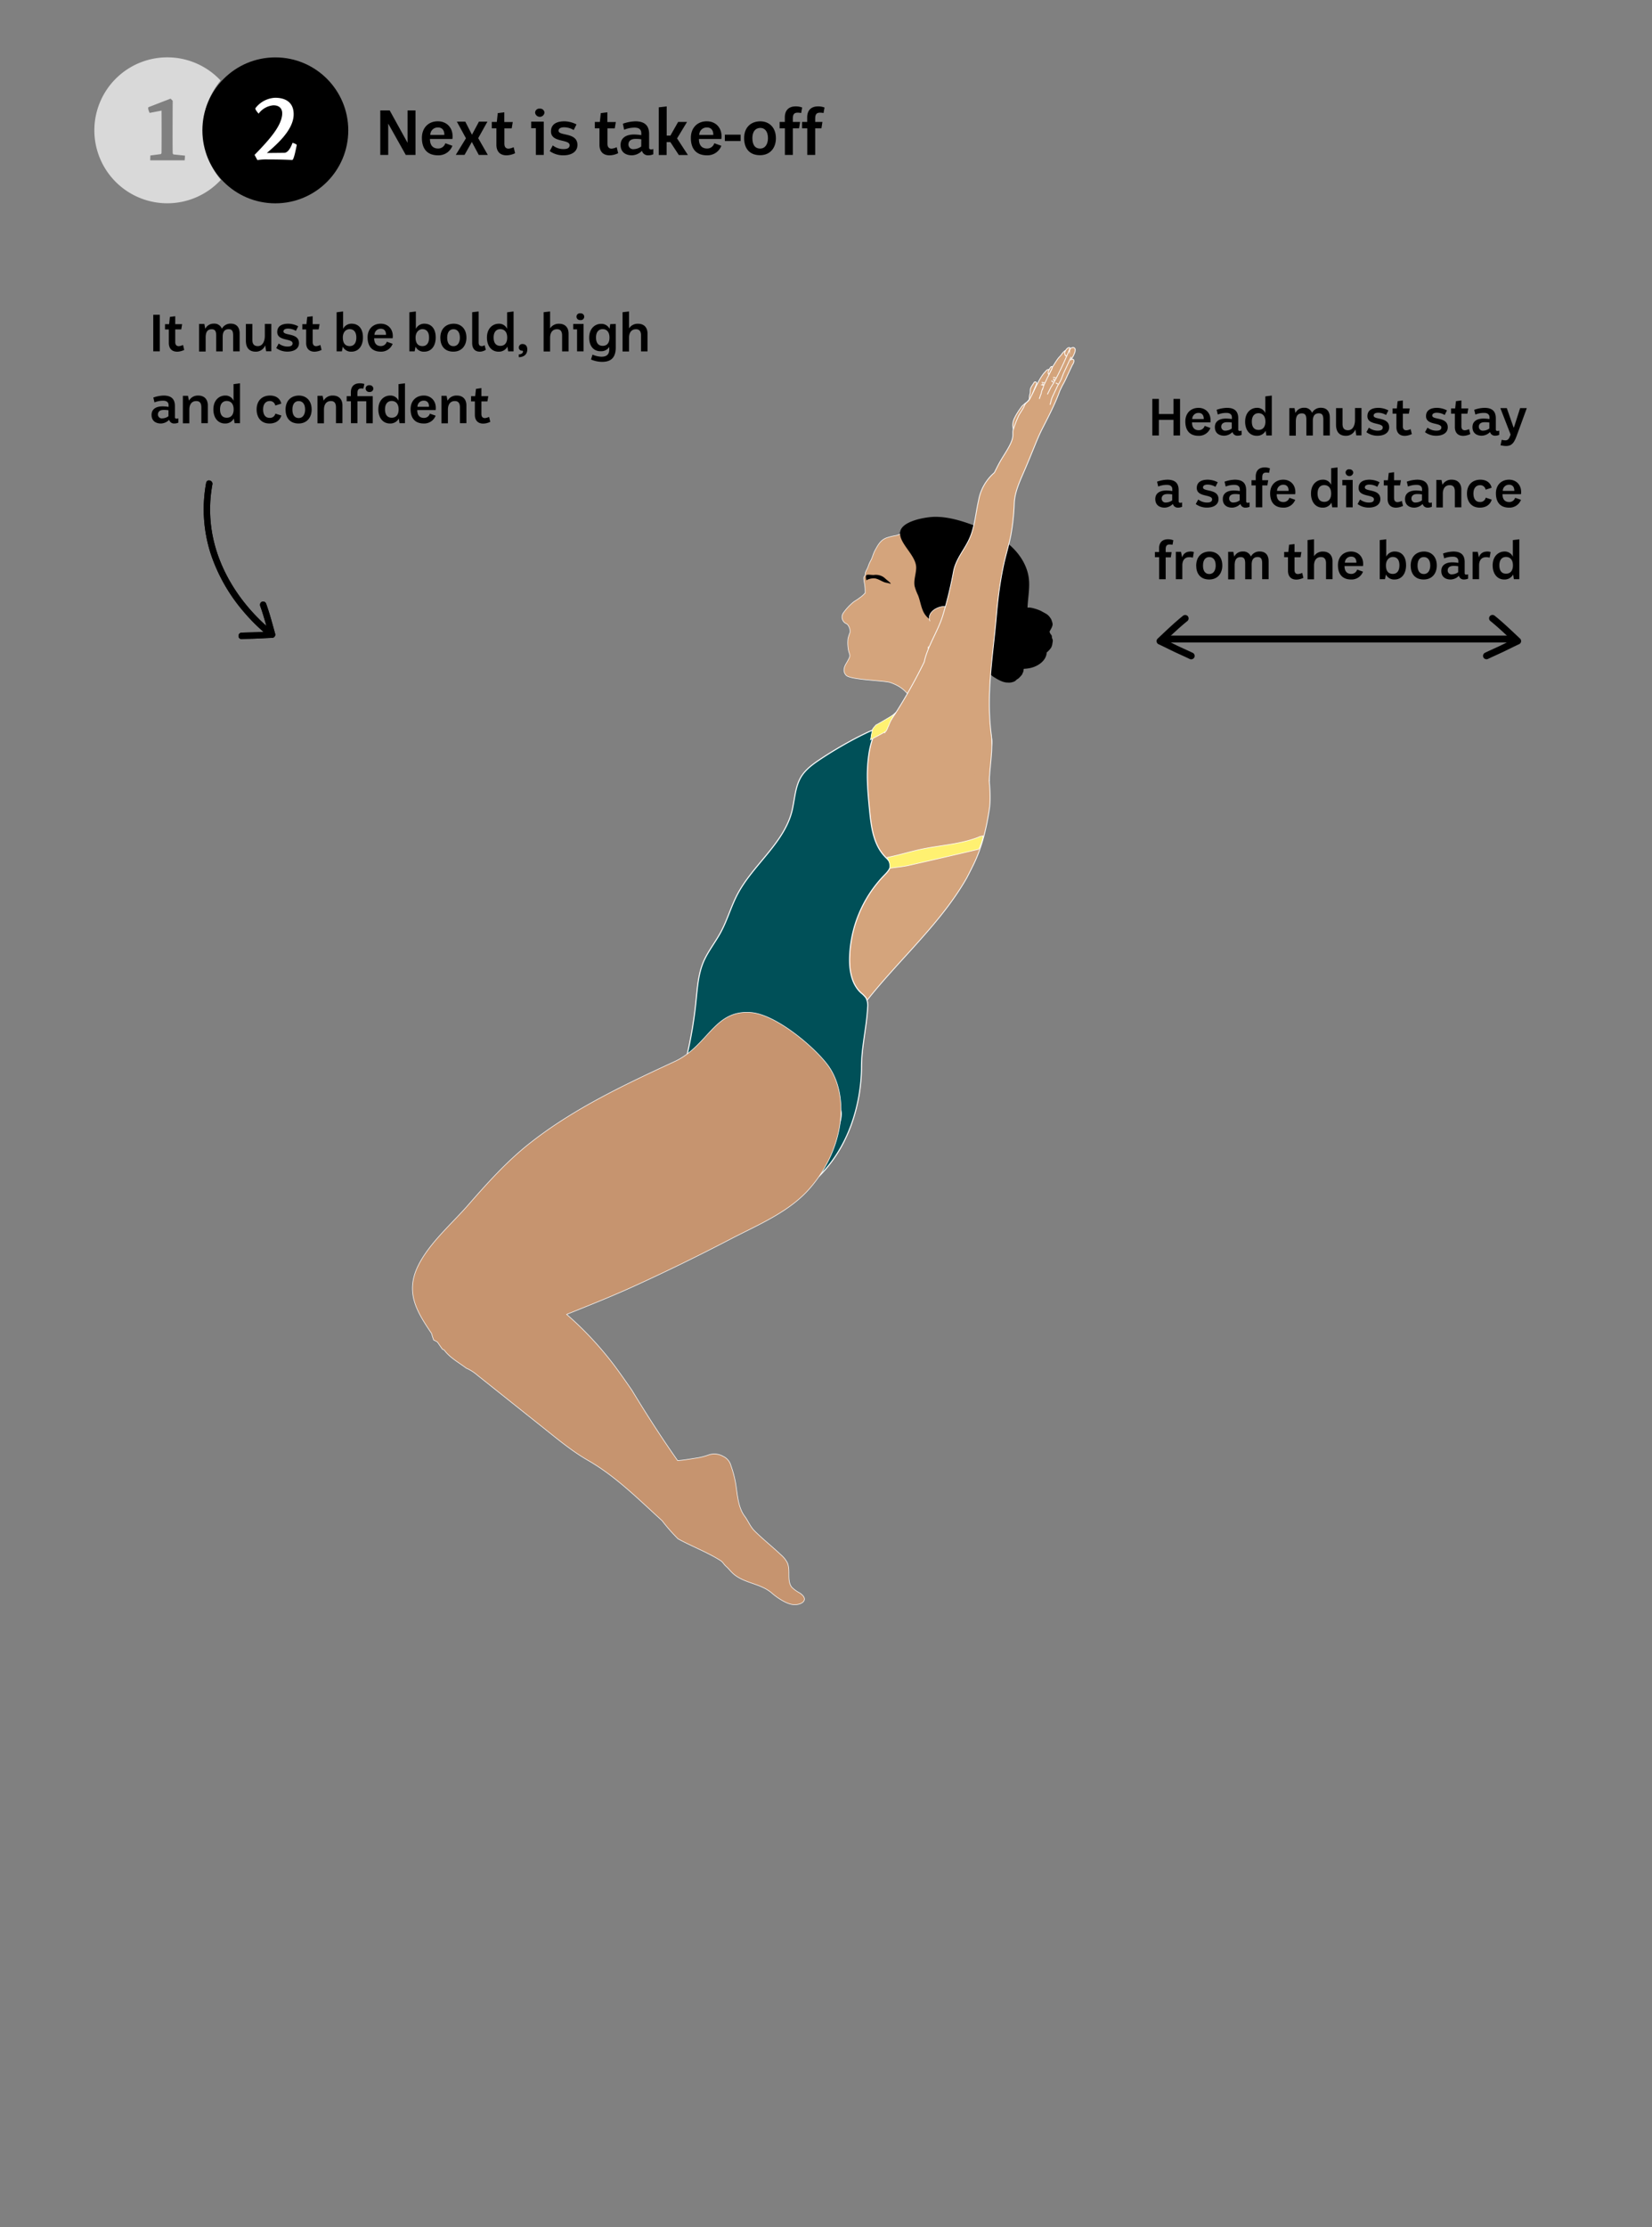 <svg id="Layer_1" data-name="Layer 1" xmlns="http://www.w3.org/2000/svg" viewBox="0 0 780 1051.14"><rect x="0" y="0" width="780" height="1051.14" fill="#808080" stroke="none"/><defs><style>.cls-1,.cls-4{fill:#d4a47c;}.cls-1,.cls-2,.cls-3,.cls-4,.cls-5{stroke:#fff;stroke-miterlimit:10;}.cls-1{stroke-width:0.37px;}.cls-2{fill:#fff171;stroke-width:0.3px;}.cls-3{fill:#005058;stroke-width:0.5px;}.cls-4{stroke-width:0.27px;}.cls-5{fill:#c6946f;stroke-width:0.27px;}.cls-6,.cls-7{fill:#fff;}.cls-6{opacity:0.7;}</style></defs><path class="cls-1" d="M482.51,191.76c.37-.38.75-.69,1.18-1.09s.87-.61,1.27-1a7.39,7.39,0,0,0,.75-.83,1.47,1.47,0,0,0,.29-1.16,7.2,7.2,0,0,1,.32-1.9c.16-.67.06-1.36.16-2,.16-1.11,1.21-2.24,1.74-3.21a.65.65,0,0,1,.82-.29h0a.66.66,0,0,1,.37.85L480,204.26a.65.65,0,0,1-1.24-.13v0a19.67,19.67,0,0,1-.6-3.24,8.38,8.38,0,0,1,.72-3.31,29.28,29.28,0,0,1,3.16-5.15A5.14,5.14,0,0,1,482.51,191.76Z"/><path class="cls-2" d="M418.55,420.53l-.05,0a81.76,81.76,0,0,0-14.72-9.55c-2.4-1.27-4.81-2.69-7.53-3.13-10.22-1.66-20,3-27.65,9.33-2.51,2.07-5.07,4.48-6.47,7.48-.61,1.3-2.09,7.09,1.21,7.13.44,0,2.87-5.47,3.63-6.38,5.53-6.53,12.73-12.74,21.69-13.31,2.66-.16,5.54-.62,8.13.18a37.12,37.12,0,0,1,6.75,3.33c2.35,1.32,4.58,2.83,6.92,4.18a47.18,47.18,0,0,1,6.62,5c1.21,1,2.4,2.08,3.62,3.1C419.87,425.42,419.19,422.92,418.55,420.53Z"/><path class="cls-1" d="M468.21,348.81c-.55-3.62-1.31-7.23-2.16-10.86a10,10,0,0,1-2.88-6.41c-.15-1.58-.22-3.17-.26-4.75-.48-1.69-1-3.38-1.38-5.08a8.8,8.8,0,0,1,.78-6.69c-6.81-3.53-13.49-7.32-20.15-11.1-1.32,2.35-2.63,4.85-4,7.38-.77,1.93-1.52,3.88-2.32,5.8a54.81,54.81,0,0,1-12.66,19,73.18,73.18,0,0,1-22,14.16c-4.54,7.57-8.08,16.54-8.19,22.38-.19,9.15,4.33,18.69,4.4,28.25s-1.47,19.33-2.78,28.9c-2.45,17.8-3.55,37.43,7.32,52.55,16.08-24.09,40.2-42.88,54.49-67.89,1.21-2.32,2.41-4.66,3.53-7,3.8-8,5.85-16.7,7.16-25.41,1.08-7.23-.43-14.29-.44-21.68C466.67,356.58,468.77,352.48,468.21,348.81Z"/><path class="cls-3" d="M409.81,345.57c-1.81.86-3.62,1.74-5.39,2.66q-6,3.15-11.81,6.72-2.62,1.62-5.19,3.32c-3.49,2.32-7,4.85-9.14,8.33-3,4.93-3,11-4.43,16.56-3.92,15-18.39,25.15-25.65,38.93-3.07,5.83-4.8,12.24-7.94,18-2.57,4.76-6.07,9.06-8.16,14-2.47,5.88-2.85,12.36-3.5,18.68A200,200,0,0,1,321.19,510c7.9-6.74,9.95-18.62,18.93-24,7.58-4.56,17.46-3,26.32-1.22,14.39,2.84,27.58,26.94,30.61,39.67,1.44,6.08-8.85,24.29-10,30.39,16.1-16.34,19.7-38.49,19.71-51.19,0-9.41,2.4-18.65,2.9-28a7.76,7.76,0,0,0-.8-4.71,13.88,13.88,0,0,0-2.33-2.33c-4.4-4.05-5.47-10.34-5.4-16.12a58.13,58.13,0,0,1,16.55-39.53c1.45-1.48,3.1-3.27,2.65-5.27-.29-1.3-1.41-2.26-2.36-3.24-5.57-5.74-6.61-14.07-7.38-21.8-.43-4.36-.84-8.72-1-13.1a73,73,0,0,1,.57-13.05,42.49,42.49,0,0,1,3.6-12.31c.06-.12.21-.73.43-.63a5.26,5.26,0,0,0-1,.53Z"/><path class="cls-4" d="M469,316c.6-1-2.76-5.42-1.35-5.6s1.55,1.58,2,2.6c.35.84,1,1.4,1.45,2.22a7.59,7.59,0,0,0,.87,1.76,6.25,6.25,0,0,0,4,2.1c1.76,0,3.07-1.49,4.75-1.7a5.32,5.32,0,0,1,2.14.34A2.62,2.62,0,0,1,483,316c1.58-3.57,5.07-5.41,7.63-8.16a18.5,18.5,0,0,0-2.4-2.44,28.66,28.66,0,0,1-3.69-3.94c-1-1.27-2.24-2.09-2.34-3.7-.08-1.23.57-2.37.49-3.6a20.63,20.63,0,0,1-.33-2.47,30.32,30.32,0,0,1,.63-3.91c.47-2.88.69-5.87,1-8.79a24.29,24.29,0,0,0-.53-9.38,19.51,19.51,0,0,0-4.85-8.2,44.21,44.21,0,0,0-5.47-5,74.35,74.35,0,0,0-9.27-5.6c-3.61-1.85-8.33-2.61-12.35-2.83-3-.15-5.8-.76-8.83-.58a25.11,25.11,0,0,0-8.71,2.5c-2.38,1.06-4.76,1.24-7.25,1.64-1.25.21-2.34.94-3.64,1.2a29.5,29.5,0,0,0-4.56,1.13c-2.84,1.09-4,3.41-5.37,5.87-.92,1.65-1.22,3.46-2.17,5.1a14.16,14.16,0,0,0-1.08,2.53c-.33,1-.9,1.76-1.24,2.74-.16.47-.09.92-.25,1.41s-.54.69-.6,1.23a20.27,20.27,0,0,0,.43,3.13,27,27,0,0,1,.23,3.69,1.88,1.88,0,0,0,0,.4c-.07,0-.19.08-.41.34a12.17,12.17,0,0,1-2.15,1.83c-1.9,1.5-2.31,1.29-4.31,3.21a26.45,26.45,0,0,0-3.4,3.9,3.41,3.41,0,0,0,1.35,5.11,1.89,1.89,0,0,1,.92.86,4.76,4.76,0,0,1,.82,3.38,19.79,19.79,0,0,0-.93,2.88,18.1,18.1,0,0,0,.25,5.55c.32,1.5,1,2.16.34,3.51-.49,1-1,1.93-1.58,2.88-1,1.78-1.4,3.72.14,5.34,2.06,2.17,18.18,2.44,20.89,3.4,9.33,3.33,6.84,7.3,16.22,10.32,6.42,2.07,5.06-24.32,8.74-18.61"/><path d="M419.2,274.1c.29.22.55.46.82.7s.47.44.46.68,0,.09-.1.09-.2-.11-.27-.14l-.31-.1c-.43-.11-.86-.17-1.29-.28-.25-.06-.5-.09-.74-.17-1.49-.5-2.88-1.51-4.42-1.84a7.14,7.14,0,0,0-4.33.84c-.09-.51-.41-2.16.07-2.45.7-.41,2.79.07,3.62-.06a6.61,6.61,0,0,1,4.41,1C417.86,272.89,418.48,273.57,419.2,274.1Z"/><path d="M492,302.41c-1.56-2-3.58-3.77-4.87-5.88-4.14-6.73-.48-15.43-1.34-23.28-.71-6.46-4.58-12.27-9.57-16.43s-11-6.86-17.12-9.1c-5.65-2.07-11.54-3.8-17.56-3.78-4,0-15.81,1.83-16.53,7.15s7.48,10.85,7.57,16.75c0,3-1.3,6-.72,8.89a24.92,24.92,0,0,0,1.59,4.21c1,2.53,1.34,5.3,2.51,7.76s3.56,4.67,6.26,4.38a11.21,11.21,0,0,1,2.41-5.25c1.34-1.4,2.19-.47,3.83.58,2.25,1.45,3.33,3.31,2.07,5.67s-3.15,4.61-3.14,7.28c0,2.9,2.26,5.23,4.35,7.23,3.59,3.43,11.86,6.76,15.45,10.19,2.62-1.43,2.07-.57,4.77-1.84,2-1-.16-4.66,1.81-3.56a18.4,18.4,0,0,0,12.32,2c3.92-.75,8-3.53,8.12-7.53A8.4,8.4,0,0,0,492,302.41Z"/><path d="M424.32,251.68l.91-.18a1.55,1.55,0,0,1,0-.21A2.84,2.84,0,0,0,424.32,251.68Z"/><path class="cls-4" d="M439.1,293.19c-2-4.87,5.71-8.29,9.26-6.48a6.57,6.57,0,0,1,2.79,8.41c-1.5,3-5.18,4.46-6.86,7.39-.9,1.55-1.24,3.53-2.7,4.57s-4.22-.61-3.11-2"/><path d="M479.5,299.83a7.21,7.21,0,0,0,2.92-1.73,11.74,11.74,0,0,1,3.55-1.79,6.08,6.08,0,0,1,4.48-.05,6.72,6.72,0,0,1,3,2.68,6.44,6.44,0,0,1,1.16,3.43c-.16,1.28-1.54,2.89-2.13,4a6.7,6.7,0,0,1-3.64,2.75,6,6,0,0,1-4.66.28,19.7,19.7,0,0,1-7.74-7.22c-1-1.45-.64-3.82-.14-5.44s1.79-4.13,3.21-5.14c2.72-1.92,6.36.06,8.46,1.95,1.26,1.14,2.41,2.41,2.28,4.25a9.82,9.82,0,0,1-1.55,4.11,18.19,18.19,0,0,1-2.72,4.23,6.56,6.56,0,0,1-2,1.75,20.36,20.36,0,0,0-2.66,1.28,8.19,8.19,0,0,1-3.12,1.13,3.26,3.26,0,0,1-2.47-.53,10.51,10.51,0,0,1-2.43-1.82c-.45-.45-.72-1.05-1.14-1.54-.72-.83-.7-.88-.17-2"/><path d="M483.84,297.32c.1-1.44,1.11-2.24,2.19-3a6.61,6.61,0,0,0,1.08-.85,1.87,1.87,0,0,1,1.83-.62c1.82.2,3.41,1.7,4.71,2.82a6,6,0,0,1,1.51,1.58c.34.6.45,1.3.78,1.87.2.34.51.54.63.94s.06.84.21,1.26a2.43,2.43,0,0,1,.3,1.12,8.72,8.72,0,0,1-.19,1.23,5.06,5.06,0,0,1-.67,2.15,13.73,13.73,0,0,1-1.56,1.76,4.85,4.85,0,0,1-.87.61c-.36.24-.62.6-1,.85a6.25,6.25,0,0,1-3.43.65c-2.23.05-4.44-1.33-6.29-2.45a11.5,11.5,0,0,1-3.62-3.49c-.49-.82-.86-1.66-1.27-2.51a9.71,9.71,0,0,1-1-2.4,8.64,8.64,0,0,1-.08-2.87,19.4,19.4,0,0,1,.5-3.05,6.23,6.23,0,0,1,1.67-2.49,8,8,0,0,0,1.27-1,5.7,5.7,0,0,1,1.12-1.23,6.62,6.62,0,0,1,5.51-1.28,21.2,21.2,0,0,1,4.11,1.33c.82.42,1.62.9,2.43,1.33a5.9,5.9,0,0,1,2.15,2,4.11,4.11,0,0,1,.77,1.55,5,5,0,0,1,.37,1.63c-.18,1.61-1.33,2.7-1.77,4.16a4.59,4.59,0,0,1-.21.87c-.2.43-.47.85-.7,1.27a10.61,10.61,0,0,1-1.22,2,6.91,6.91,0,0,1-2.05,1.67,3.61,3.61,0,0,1-3,.2,9.78,9.78,0,0,1-3.45-1.31,12.87,12.87,0,0,1-3.4-3.54,9.9,9.9,0,0,1-1.93-4.59,10.44,10.44,0,0,1-.15-2.61,11.25,11.25,0,0,1,.8-2.21c.64-1.55,2.27-2.43,3.58-3.3.26-.17.81-.69,1.14-.71s.61.3.82.41"/><path d="M470.23,309.79c.11-1.43,1.12-2.24,2.2-3a6.11,6.11,0,0,0,1.08-.85,1.87,1.87,0,0,1,1.83-.62c1.82.2,3.4,1.7,4.71,2.82a6.34,6.34,0,0,1,1.51,1.59c.34.59.44,1.29.78,1.86.2.34.51.55.63.94s0,.85.2,1.27a2.49,2.49,0,0,1,.31,1.11,9.85,9.85,0,0,1-.19,1.23,5,5,0,0,1-.67,2.15,13.73,13.73,0,0,1-1.56,1.76,5.23,5.23,0,0,1-.87.61c-.37.25-.62.61-1,.85a6.1,6.1,0,0,1-3.44.65c-2.22,0-4.43-1.32-6.28-2.45a11.5,11.5,0,0,1-3.62-3.49,28.09,28.09,0,0,1-1.27-2.51,9.71,9.71,0,0,1-1-2.4,8.14,8.14,0,0,1-.08-2.87,18.31,18.31,0,0,1,.5-3.05,6.3,6.3,0,0,1,1.67-2.49,7.43,7.43,0,0,0,1.27-1,5.67,5.67,0,0,1,1.12-1.23,6.62,6.62,0,0,1,5.51-1.28,21.91,21.91,0,0,1,4.11,1.33c.82.42,1.61.9,2.43,1.33a6,6,0,0,1,2.14,2,4.2,4.2,0,0,1,.78,1.55,5.4,5.4,0,0,1,.37,1.63c-.19,1.61-1.33,2.7-1.77,4.16a4.59,4.59,0,0,1-.21.87c-.2.44-.47.85-.7,1.27a10.61,10.61,0,0,1-1.22,2,6.91,6.91,0,0,1-2.05,1.67,3.59,3.59,0,0,1-3,.2A9.74,9.74,0,0,1,471,316.1a13,13,0,0,1-3.39-3.54,9.92,9.92,0,0,1-1.94-4.59,6.23,6.23,0,0,1,.66-4.82c.63-1.54,2.27-2.42,3.58-3.29.25-.17.81-.7,1.13-.72s.62.3.83.42"/><path class="cls-1" d="M467.11,368.79c.17-7,1.83-15.11.93-22-2.53-19.56.83-37,2.44-56.25q.33-3.9.78-7.79c.62-5.29,1.45-10.55,2.55-15.77,1.05-5,2.61-9.85,3.57-14.85a107.61,107.61,0,0,0,1.53-14.82c.26-5,2.41-9.71,4.37-14.25,1.74-4,3.4-8.08,5.06-12.15,1.09-2.69,2.19-5.38,3.5-8,3.06-6,6.18-11.92,8.51-18.3.13-.35,1.2-2.55,1.39-2.87a42.67,42.67,0,0,0,2.18-4.39l1.84-3.9.5-1.07a1.91,1.91,0,0,1,.26-.41,3,3,0,0,0,.35-.75l.17-.5a1,1,0,0,0,0-.38,2.7,2.7,0,0,0-.05-.41c-.06-.2-.28-.27-.46-.35-.45-.19-.67,0-.94.31a5,5,0,0,1,.55-.83,10,10,0,0,0,1.07-2.08,4.2,4.2,0,0,0,.47-2,1.06,1.06,0,0,0-.54-.84,1,1,0,0,0-.89-.05c-.38.13-.74.21-.9.57a2,2,0,0,0-.37,1.16.59.59,0,0,0-.22-.33c-.22-.16-.57-.05-.83,0a.86.86,0,0,1-.48,0,.85.85,0,0,0-.72.13,8.14,8.14,0,0,0-1.61,1.8c-.5.66-1.15,1.22-1.63,1.89-.17.25-.35.5-.53.74s-.21.35-.33.52c-.34.46-.59.94-.9,1.41a15.21,15.21,0,0,0-.91,1.49c-.15.3-.31.58-.49.87-.93.22-1.14-.17-2,.27a17.14,17.14,0,0,0-1.23,1.32,2.94,2.94,0,0,0-.41.46c-2.76,3.64-4.28,8-6.53,12-.74,1.3-1.87,1.57-2.43,3s-2,3.34-2.71,4.69a55.64,55.64,0,0,0-2.53,6.45c-.79,2.06.61,3-1.63,7.42-1.19,2.39-2.68,4.58-4.05,6.87-1.21,2-2.24,4.13-3.3,6.23l-.12.12A22.48,22.48,0,0,0,462,236.37c-1.41,6.09-1.76,12.64-4.46,18.31-2.37,5-6.17,9.25-7.3,14.81a189.27,189.27,0,0,1-5.27,21.59c-2.24,6.79-6.22,12.75-8.17,19.61-.16.55-.28,1.13-.4,1.71a247.76,247.76,0,0,1-13.61,24.28c-2.07,3.19-4.16,5.7-5.1,9.4"/><path class="cls-2" d="M462.32,400.42c.17-.28.33-.56.47-.85a.79.79,0,0,1,0-.25c.14-.45.52-1.17.59-1.4a25.06,25.06,0,0,0,.87-3.41l-1.6.31a8.53,8.53,0,0,1-1,.46c-7.92,3-16.25,3.57-24.52,5.11-6.17,1.15-12.07,3.09-18.15,4.3,0,.13,0,.27,0,.41a6.77,6.77,0,0,1,1.09,4.73c3.08-.5,6.17-.71,9.06-1.37,11-2.51,21.93-5,32.88-7.62C462.19,400.7,462.24,400.55,462.32,400.42Z"/><path class="cls-2" d="M418.29,345.2c.28-.46.53-.94.77-1.43a2.25,2.25,0,0,1,.31-.79l.12-.17a24.74,24.74,0,0,1,3-5.81c-2.68,1.63-5.37,3.24-8.11,4.77-.27.16-.56.31-.84.46-.33.39-.65.77-1,1.15l-.43.57c0,.12-.07.25-.11.37-.22.89-.43,1.79-.62,2.69a4.3,4.3,0,0,1-.16,1.15q-.09.52-.21,1c2.28-1.24,4.6-2.39,6.69-3.64Z"/><path class="cls-1" d="M497.54,180.45c-.23-.11-.48-.2-.7-.33a.45.45,0,0,1-.2-.23,1.43,1.43,0,0,1,0-.36"/><path class="cls-1" d="M497.23,179.33l.44.21c.12.05.2.14.32.19"/><path class="cls-1" d="M497.32,178.87l.43.2.22.11c.08,0,.13.09.21.14"/><path class="cls-1" d="M497.21,178.07a1,1,0,0,0,.31.11c.14,0,.29,0,.44,0a1.89,1.89,0,0,1,.34.09,2.15,2.15,0,0,1,.32.13"/><path class="cls-1" d="M499.63,181.33,499,181a1.32,1.32,0,0,1-.48-.36"/><path class="cls-1" d="M505.76,168.42c-.44.92-2.22,4.81-2.65,5.73l-.66,1.4-.33.7c-.12.25-.18.53-.29.78-.29.69-.51,1.4-.83,2.08l-.39.82c-.23.5-.53.94-.8,1.41s-.4.69-.58,1l-.46,1c-.63,1.34-1.26,2.67-1.88,4a12,12,0,0,0-.64,1.86,13.35,13.35,0,0,1-.51,1.85"/><path class="cls-1" d="M503.64,168.16c-.33-.24-.69-.46-.8-.87a1.76,1.76,0,0,1,0-1.24,3.86,3.86,0,0,1,1.3-1.78,1.51,1.51,0,0,1,.9-.19.23.23,0,0,1,.15.33,160.23,160.23,0,0,1-7.23,15.49c-.39.84-1,1.57-1.42,2.39a1.35,1.35,0,0,1-.26.33c-.08.17-1.66,3.35-1.75,3.52"/><path class="cls-1" d="M496.28,173c.1,0,.16.16.21.24a.62.62,0,0,1,.12.38,2.86,2.86,0,0,1-.43,1.32c-.39.81-.77,1.62-1.15,2.44-.1.23-.25.42-.37.64s-.15.34-.23.5-.27.58-.4.86c-.36.76-.73,1.51-1.08,2.28s-.41,1.31-.65,1.94c-.1.25-.24.48-.35.72a5.66,5.66,0,0,0-.23.9,8.33,8.33,0,0,1-.22.86c-.08.25-.26.47-.33.73s-.05.31-.1.45-.09.18-.12.26-.09.3-.15.45-.1.14-.06.23a.6.6,0,0,0,.11-.21s0,0,.06,0"/><path class="cls-1" d="M492.9,181.75c-.15,0-1.39-.07-1.32-.24"/><path class="cls-1" d="M492.71,181.36a5.79,5.79,0,0,0-.71-.21"/><path class="cls-1" d="M493.13,180.74c-.07-.15-.48-.17-.6-.19l-.43-.08c-.08,0-.18-.06-.26,0"/><path class="cls-1" d="M495.27,176.72c-.06-.05-.3-.18-.31-.28s0-.22-.06-.33a1.82,1.82,0,0,1,.06-.75c.12-.36.35-.71.5-1.07,0-.09.08-.19.13-.28a.91.91,0,0,1,.11-.16,6.32,6.32,0,0,1,.55-.75c.16-.15.2,0,.37-.1s.33.15,0,1.1Z"/><path class="cls-5" d="M390.39,502.12c-6.59-8.5-24.11-23.26-35.76-24.22-17.54-1.44-20.13,15.75-36.17,23.16-23.76,11-47.9,22.35-68.63,38.79-10.7,8.48-19.83,18.67-28.8,28.93-7.75,8.87-18.12,17.75-23.45,28.33-6.43,12.77-.89,21.79,6.13,32.2l.07.1a23.35,23.35,0,0,0,1,3.1,8.7,8.7,0,0,1,1.81,1c.75,1.1,1.51,2.21,2.3,3.32l.82.35c2.68,3.68,6.94,5.92,10.52,8.65.15.06.3.1.45.17a21.41,21.41,0,0,1,4.8,3.16L255.4,673c7.15,5.68,14.39,11.79,22.21,16.28,13.09,7.5,23.84,18.35,35,28.48a83.86,83.86,0,0,0,7.54,8.58c6.61,3.61,13.71,6.24,20.08,10.26,1.08.68,1.58,1.83,2.55,2.67,1.26,1.1,2.2,2.43,3.45,3.53,5.27,4.64,13,4.51,18.34,9.25,2.3,2,6.24,4.66,9.27,5.22,4.13.77,8.82-2,3.81-5.37a15.92,15.92,0,0,1-3.73-2.67c-2.56-3.07-.55-7.94-2.16-11.6a12.57,12.57,0,0,0-3.08-3.82c-4-3.79-8.49-7.33-12.37-11.2-2.13-2.12-3-4.67-4.73-7-3.36-4.51-3.38-10.93-4.39-16.31a50.45,50.45,0,0,0-2.07-7.52,6.74,6.74,0,0,0-3.77-4.45,8.28,8.28,0,0,0-6.5-.71,32,32,0,0,1-5.32,1.45c-3.16.46-6.38,1.08-9.58,1.33-7.61-10.85-14.71-21.86-21.53-33.13-2.81-4.09-5.65-8.15-8.61-12.11a158.88,158.88,0,0,0-22.25-23.78c10.59-4.25,21.2-8.46,31.55-13.18q23.09-10.51,45.61-22.25c12.87-6.71,27.59-12.68,37.36-23.74,9.34-10.55,14.8-23.94,15-36.79C397.17,516.27,395.17,508.26,390.39,502.12Z"/><path d="M703.55,293c4.16,3.35,8,7.08,11.88,10.73l.33-2.55c-2.56,1.18-5.07,2.46-7.61,3.68-2.36,1.12-4.76,2.16-7.12,3.3a1.64,1.64,0,0,0-.59,2.22,1.67,1.67,0,0,0,2.22.58c2.36-1.14,4.76-2.18,7.13-3.3,2.54-1.22,5.05-2.5,7.61-3.68a1.63,1.63,0,0,0,.32-2.55c-3.9-3.64-7.72-7.37-11.88-10.72a1.66,1.66,0,0,0-2.29,0,1.62,1.62,0,0,0,0,2.29Z"/><path d="M558.44,290.74c-4.16,3.35-8,7.08-11.88,10.72a1.63,1.63,0,0,0,.33,2.55c2.56,1.18,5.06,2.46,7.61,3.68,2.36,1.12,4.76,2.16,7.12,3.3a1.67,1.67,0,0,0,2.22-.58,1.63,1.63,0,0,0-.58-2.22c-2.36-1.14-4.76-2.18-7.13-3.3-2.54-1.22-5-2.5-7.6-3.68l.32,2.55c3.9-3.65,7.73-7.38,11.89-10.73a1.63,1.63,0,0,0,0-2.29,1.66,1.66,0,0,0-2.3,0Z"/><path d="M713.59,300H550.24a1.63,1.63,0,0,0,0,3.25H713.59a1.63,1.63,0,0,0,0-3.25Z"/><path d="M547.16,188.28v7.13h6.9v-7.13h3.11v17.26h-3.11v-7.35h-6.9v7.35h-3.09V188.28Z"/><path d="M571.5,202a5.77,5.77,0,0,1-5.58,3.7c-4.34,0-6.26-2.71-6.26-6.76s2.71-6.53,6.44-6.43c3,.07,5.74,2.34,5.45,6.46l0,.39h-8.73c0,2.2.94,3.7,3.18,3.7a2.89,2.89,0,0,0,2.79-2.05Zm-3.13-4.22c0-2-1-2.93-2.54-2.88a2.87,2.87,0,0,0-2.91,2.88Z"/><path d="M574.43,193.43a15.46,15.46,0,0,1,4.89-.93c3.89,0,5.32,1.92,5.32,4.93v5.23a.65.65,0,0,0,.62.74,2.61,2.61,0,0,0,1-.15v2a4.85,4.85,0,0,1-2,.4,2.34,2.34,0,0,1-2.34-1.75,5.62,5.62,0,0,1-3.89,1.75c-2.52,0-4.39-1.28-4.42-4s2-4.09,5.25-4.09a20,20,0,0,1,2.79.24v-.76c0-1.41-.89-2.17-2.66-2.15a10.41,10.41,0,0,0-4,.79Zm7.16,6a14.18,14.18,0,0,0-2.52-.14c-1.48.07-2.42.76-2.44,2.07a1.82,1.82,0,0,0,2.1,1.9,5.09,5.09,0,0,0,2.86-1Z"/><path d="M600.48,186.7v18.84h-2.57l-.34-2.22a4.53,4.53,0,0,1-4.12,2.37c-3.48.05-5.55-2.84-5.55-6.63,0-4.64,3-6.56,5.52-6.56a4.11,4.11,0,0,1,4,2.44V187.1ZM591.06,199c0,2.2.86,3.92,3.15,3.92s3.26-1.72,3.26-3.89c0-2.94-1.58-4-3.28-4S591.06,196.2,591.06,199Z"/><path d="M611.21,192.62l.44,2.29a4.34,4.34,0,0,1,4-2.44,3.75,3.75,0,0,1,3.84,2.39,4.58,4.58,0,0,1,4.17-2.39c3,0,4.22,2,4.22,4.64v8.43h-3.06v-7.45c0-2-.47-3-2.15-3-2.21,0-2.81,1.68-2.81,3.58v6.9h-3.05v-7.45c0-2-.47-3-2.15-3-2.37,0-2.83,1.9-2.83,4v6.51h-3.06V192.62Z"/><path d="M633.88,192.62v7.45c0,2,.78,3,2.58,3,2.35,0,3.31-2.42,3.31-4.86v-5.62h3.06v12.92h-2.45l-.44-2.81a4.71,4.71,0,0,1-4.46,3c-3.16,0-4.66-1.95-4.66-5.2v-7.87Z"/><path d="M646.33,201.84a6.68,6.68,0,0,0,4.19,1.43c1.48,0,2.35-.44,2.35-1.5,0-2.52-7.48-.84-7.23-5.57.1-2.32,1.8-3.7,5.23-3.7a10.55,10.55,0,0,1,4.66,1.2l-1.09,2.17a7.36,7.36,0,0,0-3.7-1.06c-1.2,0-2.21.4-2.17,1.41.15,2.05,7.33.47,7.33,5.45,0,2.66-2.39,4-5.45,4a8.86,8.86,0,0,1-5.3-1.68Z"/><path d="M662.36,189v3.77h3.26l-.42,2.47h-2.84v5.92c0,1.4.64,1.94,1.68,1.94a5.76,5.76,0,0,0,2-.56l.56,2.34a8.1,8.1,0,0,1-3.28.84c-3,0-4-2-4-4.14v-6.34h-1.8v-2.47h2l.37-3.42Z"/><path d="M674,201.84a6.73,6.73,0,0,0,4.2,1.43c1.47,0,2.34-.44,2.34-1.5,0-2.52-7.47-.84-7.23-5.57.1-2.32,1.8-3.7,5.23-3.7a10.55,10.55,0,0,1,4.66,1.2l-1.08,2.17a7.41,7.41,0,0,0-3.7-1.06c-1.21,0-2.22.4-2.17,1.41.15,2.05,7.32.47,7.32,5.45,0,2.66-2.39,4-5.45,4a8.86,8.86,0,0,1-5.3-1.68Z"/><path d="M690,189v3.77h3.26l-.42,2.47H690v5.92c0,1.4.65,1.94,1.68,1.94a5.76,5.76,0,0,0,1.95-.56l.57,2.34a8.16,8.16,0,0,1-3.28.84c-3,0-4-2-4-4.14v-6.34h-1.8v-2.47h1.94l.37-3.42Z"/><path d="M696.05,193.43a15.46,15.46,0,0,1,4.89-.93c3.89,0,5.32,1.92,5.32,4.93v5.23a.65.65,0,0,0,.62.74,2.61,2.61,0,0,0,1-.15v2a4.89,4.89,0,0,1-2,.4,2.34,2.34,0,0,1-2.34-1.75,5.65,5.65,0,0,1-3.9,1.75c-2.51,0-4.39-1.28-4.41-4s2-4.09,5.25-4.09a20,20,0,0,1,2.79.24v-.76c0-1.41-.89-2.17-2.66-2.15a10.41,10.41,0,0,0-4,.79Zm7.15,6a14,14,0,0,0-2.51-.14c-1.48.07-2.42.76-2.44,2.07a1.82,1.82,0,0,0,2.09,1.9,5,5,0,0,0,2.86-1Z"/><path d="M711.44,192.62l3.18,9.12h.2l2.91-9.12h3.16l-4.79,13.12c-1.57,4.31-3.05,5.4-7.62,4.44l.55-2.59c2.91.71,3.3,0,4.21-2.49l-4.85-12.48Z"/><path d="M546.31,227.35a15.36,15.36,0,0,1,4.88-.94c3.89,0,5.32,1.92,5.32,4.93v5.23a.65.65,0,0,0,.62.74,2.41,2.41,0,0,0,1-.15v2.05a5,5,0,0,1-2,.39,2.34,2.34,0,0,1-2.34-1.75,5.62,5.62,0,0,1-3.89,1.75c-2.52,0-4.39-1.28-4.42-4s2-4.09,5.25-4.09a19.85,19.85,0,0,1,2.79.25V231c0-1.4-.89-2.17-2.66-2.14a10.41,10.41,0,0,0-4,.79Zm7.15,6a13.13,13.13,0,0,0-2.52-.15c-1.48.07-2.42.77-2.44,2.07a1.81,1.81,0,0,0,2.1,1.9,5.1,5.1,0,0,0,2.86-1Z"/><path d="M565.77,235.76a6.68,6.68,0,0,0,4.19,1.43c1.48,0,2.34-.45,2.34-1.51,0-2.51-7.47-.84-7.23-5.57.1-2.32,1.81-3.7,5.23-3.7a10.49,10.49,0,0,1,4.66,1.21l-1.08,2.17a7.25,7.25,0,0,0-3.7-1.06c-1.21,0-2.22.39-2.17,1.4.15,2.05,7.32.47,7.32,5.45,0,2.67-2.39,4-5.45,4a8.82,8.82,0,0,1-5.3-1.67Z"/><path d="M578.17,227.35a15.42,15.42,0,0,1,4.88-.94c3.9,0,5.33,1.92,5.33,4.93v5.23a.65.65,0,0,0,.62.74,2.45,2.45,0,0,0,1-.15v2.05a5.09,5.09,0,0,1-2,.39,2.33,2.33,0,0,1-2.34-1.75,5.67,5.67,0,0,1-3.9,1.75c-2.51,0-4.39-1.28-4.41-4s2-4.09,5.25-4.09a19.85,19.85,0,0,1,2.79.25V231c0-1.4-.89-2.17-2.67-2.14a10.39,10.39,0,0,0-4,.79Zm7.15,6a13,13,0,0,0-2.51-.15c-1.48.07-2.42.77-2.44,2.07a1.81,1.81,0,0,0,2.09,1.9,5.07,5.07,0,0,0,2.86-1Z"/><path d="M592.9,226.66v-1.75c0-2.64,1.38-4.29,4.26-4.29a6.74,6.74,0,0,1,2.44.44l-.39,2.14a7.24,7.24,0,0,0-1.31-.14c-1.36,0-1.92.56-1.92,2.34v1.26h2.81l-.4,2.46H596v10.33H592.9V229.12h-2v-2.46Z"/><path d="M611.54,235.9a5.76,5.76,0,0,1-5.57,3.7c-4.34,0-6.27-2.71-6.27-6.75s2.72-6.54,6.44-6.44c3,.07,5.74,2.34,5.45,6.46l-.05.39h-8.73c0,2.2.94,3.7,3.18,3.7a2.88,2.88,0,0,0,2.79-2Zm-3.13-4.21c.05-2-1-2.94-2.54-2.89a2.88,2.88,0,0,0-2.91,2.89Z"/><path d="M631.52,220.62v18.83H629l-.34-2.21a4.53,4.53,0,0,1-4.12,2.36c-3.48.05-5.55-2.83-5.55-6.63,0-4.64,3-6.56,5.52-6.56a4.09,4.09,0,0,1,4,2.44V221Zm-9.42,12.32c0,2.2.86,3.93,3.15,3.93s3.26-1.73,3.26-3.9c0-2.94-1.58-4-3.28-4S622.1,230.11,622.1,232.94Z"/><path d="M638.67,226.53v12.92h-3.08V229.07h-1.8v-2.54Zm-1.55-5a1.65,1.65,0,0,1,1.82,1.56,1.82,1.82,0,0,1-3.62,0A1.59,1.59,0,0,1,637.12,221.5Z"/><path d="M642.17,235.76a6.73,6.73,0,0,0,4.2,1.43c1.48,0,2.34-.45,2.34-1.51,0-2.51-7.47-.84-7.23-5.57.1-2.32,1.8-3.7,5.23-3.7a10.49,10.49,0,0,1,4.66,1.21l-1.08,2.17a7.3,7.3,0,0,0-3.7-1.06c-1.21,0-2.22.39-2.17,1.4.15,2.05,7.32.47,7.32,5.45,0,2.67-2.39,4-5.45,4a8.82,8.82,0,0,1-5.3-1.67Z"/><path d="M658.21,222.88v3.78h3.25l-.42,2.46h-2.83V235c0,1.41.64,2,1.67,2a5.5,5.5,0,0,0,2-.57l.57,2.34a7.94,7.94,0,0,1-3.28.84c-3,0-4-2-4-4.14v-6.34h-1.8v-2.46h1.95l.37-3.43Z"/><path d="M664.22,227.35a15.43,15.43,0,0,1,4.89-.94c3.89,0,5.32,1.92,5.32,4.93v5.23a.65.65,0,0,0,.62.74,2.41,2.41,0,0,0,1-.15v2.05a5.09,5.09,0,0,1-2,.39,2.34,2.34,0,0,1-2.34-1.75,5.65,5.65,0,0,1-3.9,1.75c-2.51,0-4.38-1.28-4.41-4s2-4.09,5.25-4.09a19.85,19.85,0,0,1,2.79.25V231c0-1.4-.89-2.17-2.66-2.14a10.41,10.41,0,0,0-4,.79Zm7.16,6a13.13,13.13,0,0,0-2.52-.15c-1.48.07-2.42.77-2.44,2.07a1.81,1.81,0,0,0,2.09,1.9,5.1,5.1,0,0,0,2.87-1Z"/><path d="M680.6,226.53l.47,2.3a4.74,4.74,0,0,1,4.41-2.42c3,0,4.49,2,4.49,4.61v8.43h-3.06V232c0-2-.74-3-2.41-3-2.35,0-3.26,1.9-3.26,4v6.51h-3.06V226.53Z"/><path d="M704.33,235.83c-.84,2.64-3,3.77-5.63,3.77-4.24,0-6.06-3.15-6.06-6.61,0-4.21,2.61-6.51,6.14-6.58,3.1-.07,5,1.53,5.5,3.8l-2.84.91a2.55,2.55,0,0,0-2.61-2.12c-1.78,0-3.14,1.31-3.14,3.94,0,2.1.79,4,3.09,4a2.6,2.6,0,0,0,2.71-2.05Z"/><path d="M718.14,235.9a5.77,5.77,0,0,1-5.58,3.7c-4.34,0-6.26-2.71-6.26-6.75s2.71-6.54,6.44-6.44c3,.07,5.74,2.34,5.45,6.46l-.05.39h-8.73c0,2.2.94,3.7,3.18,3.7a2.88,2.88,0,0,0,2.79-2ZM715,231.69c0-2-1-2.94-2.54-2.89a2.87,2.87,0,0,0-2.91,2.89Z"/><path d="M547.27,260.57v-1.75c0-2.64,1.38-4.29,4.26-4.29A6.74,6.74,0,0,1,554,255l-.39,2.15a6.25,6.25,0,0,0-1.31-.15c-1.35,0-1.92.57-1.92,2.34v1.26h2.81l-.39,2.47h-2.42v10.33h-3.08V263h-2v-2.47Z"/><path d="M557.6,260.45l.57,2.66c.59-2,2.09-2.84,4.19-2.79a5.12,5.12,0,0,1,1.33.23l-.47,2.68a5.29,5.29,0,0,0-1.85-.24c-2.27.07-3.13,1.82-3.13,3.89v6.49h-3.06V260.45Z"/><path d="M571.12,260.32c3.23,0,6,2.2,6,6.61,0,3.63-2.15,6.59-6.17,6.59-4.36,0-6.16-3-6.16-6.59C564.83,262.52,567.61,260.32,571.12,260.32ZM568,266.93c0,2.05.69,4,3,4,2.1,0,3-1.95,3-4,0-2.86-1.4-4-3-4C569.41,262.91,568,264,568,266.93Z"/><path d="M582.31,260.45l.45,2.29a4.3,4.3,0,0,1,4-2.44,3.77,3.77,0,0,1,3.85,2.39,4.52,4.52,0,0,1,4.17-2.39c3,0,4.21,2,4.21,4.63v8.44h-3.05v-7.45c0-2-.47-3-2.15-3-2.22,0-2.81,1.67-2.81,3.57v6.91h-3.06v-7.45c0-2-.47-3-2.14-3-2.37,0-2.84,1.9-2.84,4v6.51h-3.06V260.45Z"/><path d="M611.22,256.8v3.77h3.25l-.41,2.47h-2.84V269c0,1.41.64,1.95,1.68,1.95a5.62,5.62,0,0,0,1.94-.56l.57,2.34a8.1,8.1,0,0,1-3.28.84c-3,0-4-2-4-4.15V263h-1.8v-2.47h1.95l.37-3.43Z"/><path d="M620.42,254.53v8a4.81,4.81,0,0,1,4.24-2.2c3,0,4.49,1.95,4.49,4.61v8.44h-3.06v-7.45c0-2-.74-3-2.42-3-2.34,0-3.25,1.9-3.25,4v6.51h-3.06V254.9Z"/><path d="M643.55,269.82a5.76,5.76,0,0,1-5.57,3.7c-4.34,0-6.26-2.72-6.26-6.76s2.71-6.54,6.43-6.44c3,.08,5.75,2.35,5.45,6.46l-.05.4h-8.73c0,2.19.94,3.7,3.18,3.7a2.87,2.87,0,0,0,2.79-2.05Zm-3.13-4.22c.05-2-1-2.93-2.54-2.88A2.87,2.87,0,0,0,635,265.6Z"/><path d="M654.51,254.53v8.21a4.42,4.42,0,0,1,4.31-2.42c2.44.08,5.06,1.73,5.06,6.49,0,3.89-2,6.71-5.45,6.71a4.28,4.28,0,0,1-4.07-2.37l-.42,2.22h-2.49V254.92Zm-.13,12.35c0,2.22.82,4,3.26,4,2,0,3.1-1.51,3.1-4.05,0-3-1.5-3.94-3.13-3.94S654.38,264.29,654.38,266.88Z"/><path d="M672.39,260.32c3.23,0,6,2.2,6,6.61,0,3.63-2.15,6.59-6.17,6.59-4.36,0-6.16-3-6.16-6.59C666.1,262.52,668.88,260.32,672.39,260.32Zm-3.09,6.61c0,2.05.69,4,3,4,2.1,0,3-1.95,3-4,0-2.86-1.41-4-3-4C670.68,262.91,669.3,264,669.3,266.93Z"/><path d="M681.34,261.26a15.36,15.36,0,0,1,4.88-.94c3.9,0,5.33,1.93,5.33,4.94v5.22a.65.65,0,0,0,.62.74,2.45,2.45,0,0,0,1-.15v2.05a5.05,5.05,0,0,1-2,.4,2.33,2.33,0,0,1-2.34-1.76,5.63,5.63,0,0,1-3.9,1.76c-2.51,0-4.39-1.29-4.41-4s2-4.1,5.25-4.1a19.85,19.85,0,0,1,2.79.25v-.77c0-1.4-.89-2.17-2.67-2.14a10.39,10.39,0,0,0-4,.79Zm7.15,6a13.88,13.88,0,0,0-2.51-.15c-1.48.08-2.42.77-2.44,2.08a1.8,1.8,0,0,0,2.09,1.89,5.07,5.07,0,0,0,2.86-1Z"/><path d="M697.72,260.45l.56,2.66c.6-2,2.1-2.84,4.2-2.79a5.28,5.28,0,0,1,1.33.23l-.47,2.68a5.33,5.33,0,0,0-1.85-.24c-2.27.07-3.13,1.82-3.13,3.89v6.49H695.3V260.45Z"/><path d="M717.35,254.53v18.84h-2.57l-.34-2.22a4.53,4.53,0,0,1-4.12,2.37c-3.48.05-5.55-2.84-5.55-6.64,0-4.63,3-6.56,5.53-6.56a4.12,4.12,0,0,1,4,2.44v-7.84Zm-9.42,12.33c0,2.19.86,3.92,3.15,3.92s3.26-1.73,3.26-3.9c0-2.93-1.58-4-3.28-4S707.93,264,707.93,266.86Z"/><path d="M97.35,227.85a68.34,68.34,0,0,0,2.26,33.88,81.51,81.51,0,0,0,15.44,27A88.38,88.38,0,0,0,127,300.4c1.49,1.2,3.62-.91,2.12-2.12-15.47-12.49-27.31-30.61-29.53-50.65a65,65,0,0,1,.69-19c.35-1.89-2.54-2.69-2.89-.8Z"/><path d="M122.78,285.81c1.69,4.63,2.92,9.41,4.25,14.16l1.45-1.9c-2.49.06-5,.24-7.47.34-2.31.1-4.62.1-6.94.2-1.92.09-1.93,3.09,0,3,2.32-.1,4.63-.1,6.94-.2,2.49-.1,5-.28,7.47-.34a1.52,1.52,0,0,0,1.44-1.9c-1.33-4.75-2.56-9.52-4.24-14.16a1.55,1.55,0,0,0-1.85-1.05,1.52,1.52,0,0,0-1,1.85Z"/><path d="M75.44,148.57v17.26H72.36V148.57Z"/><path d="M82.74,149.26V153H86l-.42,2.47H82.74v5.92c0,1.4.64,2,1.68,2a5.72,5.72,0,0,0,2-.57l.56,2.34a8.09,8.09,0,0,1-3.27.84c-3,0-4-2-4-4.14V155.5h-1.8V153h1.94l.37-3.42Z"/><path d="M96.48,152.91l.44,2.29a4.34,4.34,0,0,1,4-2.44,3.77,3.77,0,0,1,3.85,2.39,4.55,4.55,0,0,1,4.16-2.39c3,0,4.22,2,4.22,4.64v8.43h-3.06v-7.45c0-2-.47-3-2.14-3-2.22,0-2.81,1.68-2.81,3.58v6.9h-3.06v-7.45c0-2-.47-3-2.15-3-2.36,0-2.83,1.9-2.83,4v6.51H94V152.91Z"/><path d="M119.15,152.91v7.45c0,2,.79,3,2.59,3,2.34,0,3.3-2.42,3.3-4.86v-5.62h3.06v12.92h-2.44l-.45-2.81a4.7,4.7,0,0,1-4.46,3c-3.16,0-4.66-1.95-4.66-5.2v-7.87Z"/><path d="M131.6,162.13a6.72,6.72,0,0,0,4.19,1.43c1.48,0,2.35-.44,2.35-1.5,0-2.52-7.47-.84-7.23-5.57.1-2.32,1.8-3.7,5.23-3.7A10.49,10.49,0,0,1,140.8,154l-1.08,2.17a7.36,7.36,0,0,0-3.7-1.07c-1.21,0-2.22.4-2.17,1.41.15,2.05,7.32.47,7.32,5.45,0,2.66-2.39,4-5.45,4a8.86,8.86,0,0,1-5.3-1.68Z"/><path d="M147.63,149.26V153h3.26l-.42,2.47h-2.84v5.92c0,1.4.64,2,1.68,2a5.72,5.72,0,0,0,1.95-.57l.57,2.34a8.21,8.21,0,0,1-3.28.84c-3,0-4-2-4-4.14V155.5h-1.8V153h1.94l.37-3.42Z"/><path d="M162,147v8.21a4.39,4.39,0,0,1,4.31-2.41c2.44.07,5.06,1.72,5.06,6.48,0,3.9-2,6.71-5.45,6.71a4.28,4.28,0,0,1-4.07-2.37l-.42,2.22h-2.49V147.39Zm-.12,12.36c0,2.21.81,4,3.25,4,2,0,3.11-1.5,3.11-4,0-3-1.51-4-3.13-4C163.32,155.35,161.87,156.76,161.87,159.35Z"/><path d="M185.39,162.28a5.76,5.76,0,0,1-5.57,3.7c-4.34,0-6.26-2.71-6.26-6.76s2.71-6.53,6.43-6.43c3,.07,5.75,2.34,5.45,6.46l-.05.39h-8.73c0,2.2.94,3.7,3.18,3.7a2.87,2.87,0,0,0,2.79-2.05Zm-3.13-4.22c.05-2-1-2.93-2.54-2.88a2.87,2.87,0,0,0-2.91,2.88Z"/><path d="M196.35,147v8.21a4.39,4.39,0,0,1,4.31-2.41c2.44.07,5.06,1.72,5.06,6.48,0,3.9-1.95,6.71-5.45,6.71a4.27,4.27,0,0,1-4.07-2.37l-.42,2.22h-2.49V147.39Zm-.13,12.36c0,2.21.82,4,3.26,4,2,0,3.1-1.5,3.1-4,0-3-1.5-4-3.13-4S196.22,156.76,196.22,159.35Z"/><path d="M214.23,152.79c3.23,0,6,2.19,6,6.6,0,3.63-2.15,6.59-6.17,6.59-4.36,0-6.16-3-6.16-6.59C207.94,155,210.72,152.79,214.23,152.79Zm-3.09,6.6c0,2.05.69,4,3,4,2.1,0,3-1.95,3-4,0-2.86-1.41-4-3-4C212.52,155.38,211.14,156.49,211.14,159.39Z"/><path d="M226,147v14.62c0,1.39.62,1.76,1.53,1.76a2.42,2.42,0,0,0,1.28-.47l.57,2.19a5.35,5.35,0,0,1-2.79.89c-2.56,0-3.65-1.73-3.65-4.07V147.36Z"/><path d="M242.49,147v18.84h-2.56l-.35-2.22a4.52,4.52,0,0,1-4.12,2.37c-3.47.05-5.55-2.84-5.55-6.63,0-4.64,3-6.56,5.53-6.56a4.1,4.1,0,0,1,4,2.44v-7.84Zm-9.42,12.33c0,2.2.86,3.92,3.16,3.92s3.25-1.72,3.25-3.89c0-2.94-1.58-4-3.28-4S233.07,156.49,233.07,159.32Z"/><path d="M246.61,165.49a1.42,1.42,0,0,1-1.63-1.58,1.6,1.6,0,0,1,1.73-1.53c1.7,0,2.37,1.33,2.24,2.91-.19,2.34-2,3.28-4,3.3v-1.33c1.16,0,2-.62,2-1.36C246.91,165.71,246.61,165.49,246.61,165.49Z"/><path d="M259.73,147v8a4.82,4.82,0,0,1,4.24-2.19c3,0,4.49,1.94,4.49,4.61v8.43H265.4v-7.45c0-2-.74-3-2.41-3-2.35,0-3.26,1.9-3.26,4v6.51h-3.06V147.36Z"/><path d="M275.54,152.91v12.92h-3.08V155.45h-1.8v-2.54Zm-1.55-5a1.6,1.6,0,1,1,0,3.16,1.63,1.63,0,0,1-1.8-1.63A1.59,1.59,0,0,1,274,147.88Z"/><path d="M290.73,152.91v11c0,4.29-1.67,6.88-6.41,6.88a13.36,13.36,0,0,1-5.28-1.11l.72-2.31a11.13,11.13,0,0,0,4.22,1c2.78,0,3.69-1.38,3.69-3.5v-1.14a4.44,4.44,0,0,1-4,2.05c-3.48.07-5.48-2.57-5.48-6.36,0-4.64,3-6.56,5.52-6.56a4.28,4.28,0,0,1,4.1,2.34l.32-2.22Zm-9.32,6.41c0,2.2.86,3.92,3.16,3.92s3.2-1.72,3.2-3.89c0-2.94-1.55-4-3.23-4S281.41,156.49,281.41,159.32Z"/><path d="M297,147v8a4.81,4.81,0,0,1,4.24-2.19c3,0,4.49,1.94,4.49,4.61v8.43h-3.06v-7.45c0-2-.74-3-2.41-3-2.35,0-3.26,1.9-3.26,4v6.51h-3.06V147.36Z"/><path d="M72.38,187.64a15.49,15.49,0,0,1,4.89-.94c3.89,0,5.32,1.92,5.32,4.93v5.23a.65.65,0,0,0,.62.74,2.41,2.41,0,0,0,1-.15v2.05a5,5,0,0,1-2,.39,2.34,2.34,0,0,1-2.34-1.75,5.64,5.64,0,0,1-3.89,1.75c-2.52,0-4.39-1.28-4.42-4s2-4.09,5.25-4.09a19.85,19.85,0,0,1,2.79.25v-.77c0-1.4-.89-2.17-2.66-2.14a10.41,10.41,0,0,0-4,.79Zm7.16,6a13.13,13.13,0,0,0-2.52-.15c-1.48.07-2.42.77-2.44,2.07a1.81,1.81,0,0,0,2.1,1.9,5.1,5.1,0,0,0,2.86-1Z"/><path d="M88.76,186.82l.47,2.3a4.76,4.76,0,0,1,4.41-2.42c3,0,4.49,2,4.49,4.61v8.43H95.07V192.3c0-2-.74-3-2.41-3-2.35,0-3.26,1.9-3.26,4v6.51H86.34V186.82Z"/><path d="M113.32,180.91v18.83h-2.56l-.35-2.21a4.5,4.5,0,0,1-4.11,2.36c-3.48.05-5.55-2.83-5.55-6.63,0-4.64,3-6.56,5.52-6.56a4.09,4.09,0,0,1,4,2.44V181.3Zm-9.42,12.32c0,2.2.87,3.93,3.16,3.93s3.26-1.73,3.26-3.9c0-2.93-1.58-4-3.28-4S103.9,190.4,103.9,193.23Z"/><path d="M132.86,196.12c-.84,2.64-3,3.77-5.62,3.77-4.24,0-6.07-3.15-6.07-6.61,0-4.21,2.61-6.51,6.14-6.58,3.11-.07,5,1.53,5.5,3.8l-2.84.91a2.54,2.54,0,0,0-2.61-2.12c-1.78,0-3.13,1.31-3.13,3.94,0,2.1.79,4,3.08,4a2.6,2.6,0,0,0,2.71-2Z"/><path d="M141.15,186.7c3.23,0,6,2.19,6,6.61,0,3.62-2.15,6.58-6.17,6.58-4.36,0-6.16-3-6.16-6.58C134.86,188.89,137.65,186.7,141.15,186.7Zm-3.09,6.61c0,2.05.69,4,3,4,2.1,0,3-1.94,3-4,0-2.86-1.41-4-3-4C139.45,189.29,138.06,190.4,138.06,193.31Z"/><path d="M152.32,186.82l.47,2.3a4.76,4.76,0,0,1,4.41-2.42c3,0,4.49,2,4.49,4.61v8.43h-3.06V192.3c0-2-.74-3-2.41-3-2.35,0-3.26,1.9-3.26,4v6.51H149.9V186.82Z"/><path d="M165.66,187V185.2c0-2.64,1.38-4.29,4.25-4.29a6.9,6.9,0,0,1,2.12.32l-.47,2.19c-.1,0-.5-.07-.89-.07-1.36,0-1.92.56-1.92,2.34V187H176v12.79h-3.06V189.41h-4.16v10.33h-3.09V189.41h-2V187Zm8.81-5.16a1.64,1.64,0,0,1,1.8,1.56,1.62,1.62,0,0,1-1.8,1.6,1.64,1.64,0,0,1-1.83-1.63C172.64,182.48,173.28,181.79,174.47,181.79Z"/><path d="M191.21,180.91v18.83h-2.56l-.35-2.21a4.5,4.5,0,0,1-4.11,2.36c-3.48.05-5.55-2.83-5.55-6.63,0-4.64,3-6.56,5.52-6.56a4.09,4.09,0,0,1,4,2.44V181.3Zm-9.42,12.32c0,2.2.87,3.93,3.16,3.93s3.26-1.73,3.26-3.9c0-2.93-1.58-4-3.28-4S181.79,190.4,181.79,193.23Z"/><path d="M205.69,196.19a5.76,5.76,0,0,1-5.57,3.7c-4.34,0-6.26-2.71-6.26-6.75s2.71-6.54,6.43-6.44c3,.07,5.75,2.34,5.45,6.46l-.05.39H197c0,2.2.94,3.7,3.18,3.7a2.87,2.87,0,0,0,2.79-2ZM202.56,192c.05-2-1-2.94-2.54-2.89a2.88,2.88,0,0,0-2.91,2.89Z"/><path d="M210.85,186.82l.47,2.3a4.76,4.76,0,0,1,4.41-2.42c3,0,4.49,2,4.49,4.61v8.43h-3.06V192.3c0-2-.74-3-2.42-3-2.34,0-3.25,1.9-3.25,4v6.51h-3.06V186.82Z"/><path d="M227.3,183.17V187h3.25l-.42,2.46H227.3v5.92c0,1.41.64,1.95,1.68,1.95a5.43,5.43,0,0,0,1.94-.57l.57,2.34a7.94,7.94,0,0,1-3.28.84c-3,0-4-2-4-4.14v-6.34h-1.8V187h1.95l.37-3.43Z"/><path d="M97.35,227.85a68.34,68.34,0,0,0,2.26,33.88,81.51,81.51,0,0,0,15.44,27A88.38,88.38,0,0,0,127,300.4c1.49,1.2,3.62-.91,2.12-2.12-15.47-12.49-27.31-30.61-29.53-50.65a65,65,0,0,1,.69-19c.35-1.89-2.54-2.69-2.89-.8Z"/><path d="M122.78,285.81c1.69,4.63,2.92,9.41,4.25,14.16l1.45-1.9c-2.49.06-5,.24-7.47.34-2.31.1-4.62.1-6.94.2-1.92.09-1.93,3.09,0,3,2.32-.1,4.63-.1,6.94-.2,2.49-.1,5-.28,7.47-.34a1.52,1.52,0,0,0,1.44-1.9c-1.33-4.75-2.56-9.52-4.24-14.16a1.55,1.55,0,0,0-1.85-1.05,1.52,1.52,0,0,0-1,1.85Z"/><path class="cls-6" d="M95.79,61.4A36.74,36.74,0,0,1,104.16,38a34.44,34.44,0,1,0,.11,46.9A36.78,36.78,0,0,1,95.79,61.4ZM87.2,75.66H70.92L71,73.39l4.46-.58c.58,0,.81-.23.81-1,.08-10.05,0-19.6,0-19.6l-5.62,1.08c-.19-.31-1.12-2.46-.46-2.73l10.35-4,1,1s-.12,20.87,0,24.37c0,.77.19,1,.73,1l5.08.54Z"/><circle cx="130" cy="61.53" r="34.44"/><path class="cls-7" d="M120.65,51a12.41,12.41,0,0,1,9.24-4.85c5.89,0,9.08,3,8.74,8.51-.47,7-8,13.59-12.63,17.55l8.31-.08c1.78-.15,3-2.54,3.82-4.73,0,0,1.73.5,2,1-.66,3.16-1.43,7.12-2.2,7.12,0,0-3.69-.27-11.47-.27a25.63,25.63,0,0,0-4.93.31l-1.34-2.46c7.77-7.9,12.39-13.63,13-18.71.46-3.66-2-4.82-4.35-4.66a9.73,9.73,0,0,0-6.74,3.92C121.92,53.39,120.19,51.55,120.65,51Z"/><path d="M184,52.13l8.43,15.27V52.13h3.75v21h-4.59L183.3,58.34V73.13h-3.75v-21Z"/><path d="M213.6,68.81a7,7,0,0,1-6.78,4.5c-5.28,0-7.62-3.3-7.62-8.22s3.3-8,7.83-7.83c3.69.09,7,2.85,6.63,7.86l-.06.48H203c0,2.67,1.14,4.5,3.87,4.5a3.5,3.5,0,0,0,3.39-2.49Zm-3.81-5.13c.06-2.43-1.26-3.57-3.09-3.51a3.5,3.5,0,0,0-3.54,3.51Z"/><path d="M219.69,57.41l3.15,6.18,3.3-6.18h4l-4.35,7.8,4.53,7.92h-4.26L222.78,67l-3.45,6.12h-4.14L220,65.27l-4.29-7.86Z"/><path d="M238.11,53v4.59h4l-.51,3h-3.45v7.2c0,1.71.78,2.37,2,2.37a6.83,6.83,0,0,0,2.37-.69l.69,2.85a9.82,9.82,0,0,1-4,1c-3.69,0-4.83-2.46-4.83-5V60.56H232.2v-3h2.37l.45-4.17Z"/><path d="M256.74,57.41V73.13H253V60.5H250.8V57.41Zm-1.89-6.12a2,2,0,0,1,2.22,1.89,2.22,2.22,0,0,1-4.41,0A1.93,1.93,0,0,1,254.85,51.29Z"/><path d="M261,68.63a8.15,8.15,0,0,0,5.1,1.74c1.8,0,2.85-.54,2.85-1.83,0-3.06-9.09-1-8.79-6.78.12-2.82,2.19-4.5,6.36-4.5a12.78,12.78,0,0,1,5.67,1.47l-1.32,2.64a8.9,8.9,0,0,0-4.5-1.29c-1.47,0-2.7.48-2.64,1.71.18,2.49,8.91.57,8.91,6.63,0,3.24-2.91,4.92-6.63,4.89a10.76,10.76,0,0,1-6.45-2Z"/><path d="M286.77,53v4.59h4l-.51,3h-3.45v7.2c0,1.71.78,2.37,2,2.37a6.83,6.83,0,0,0,2.37-.69l.69,2.85a9.82,9.82,0,0,1-4,1c-3.69,0-4.83-2.46-4.83-5V60.56h-2.19v-3h2.37l.45-4.17Z"/><path d="M294.09,58.4A18.74,18.74,0,0,1,300,57.26c4.74,0,6.48,2.34,6.48,6v6.36a.79.79,0,0,0,.75.9,3,3,0,0,0,1.23-.18v2.49a6.08,6.08,0,0,1-2.49.48,2.84,2.84,0,0,1-2.85-2.13,6.87,6.87,0,0,1-4.74,2.13c-3.06,0-5.34-1.56-5.37-4.83s2.46-5,6.39-5a24.49,24.49,0,0,1,3.39.3v-.93c0-1.71-1.08-2.64-3.24-2.61a12.68,12.68,0,0,0-4.86,1Zm8.7,7.35a16.62,16.62,0,0,0-3.06-.18c-1.8.09-2.94.93-3,2.52a2.21,2.21,0,0,0,2.55,2.31,6.17,6.17,0,0,0,3.48-1.26Z"/><path d="M314.79,50.21V64h1.74l3.66-6.45h4.2l-4.71,7.77,5.13,7.86h-4.29l-4-6.09h-1.77v6.09h-3.72V50.66Z"/><path d="M340.59,68.81a7,7,0,0,1-6.78,4.5c-5.28,0-7.62-3.3-7.62-8.22s3.3-8,7.83-7.83c3.69.09,7,2.85,6.63,7.86l-.06.48H330c0,2.67,1.14,4.5,3.87,4.5a3.5,3.5,0,0,0,3.39-2.49Zm-3.81-5.13c.06-2.43-1.26-3.57-3.09-3.51a3.5,3.5,0,0,0-3.54,3.51Z"/><path d="M349.68,63.56v3h-7.44v-3Z"/><path d="M359,57.26c3.93,0,7.35,2.67,7.35,8,0,4.41-2.61,8-7.5,8-5.31,0-7.5-3.6-7.5-8C351.33,59.93,354.72,57.26,359,57.26Zm-3.75,8c0,2.49.84,4.86,3.66,4.86,2.55,0,3.69-2.37,3.69-4.86,0-3.48-1.71-4.89-3.6-4.89C356.91,60.41,355.23,61.76,355.23,65.3Z"/><path d="M370.56,57.56V55.43c0-3.21,1.68-5.22,5.19-5.22a8.28,8.28,0,0,1,3,.54l-.48,2.61a7.71,7.71,0,0,0-1.59-.18c-1.65,0-2.34.69-2.34,2.85v1.53h3.42l-.48,3h-2.94V73.13h-3.75V60.56H368.1v-3Z"/><path d="M381.12,57.56V55.43c0-3.21,1.68-5.22,5.19-5.22a8.28,8.28,0,0,1,3,.54l-.48,2.61a7.71,7.71,0,0,0-1.59-.18c-1.65,0-2.34.69-2.34,2.85v1.53h3.42l-.48,3h-2.94V73.13h-3.75V60.56h-2.46v-3Z"/></svg>